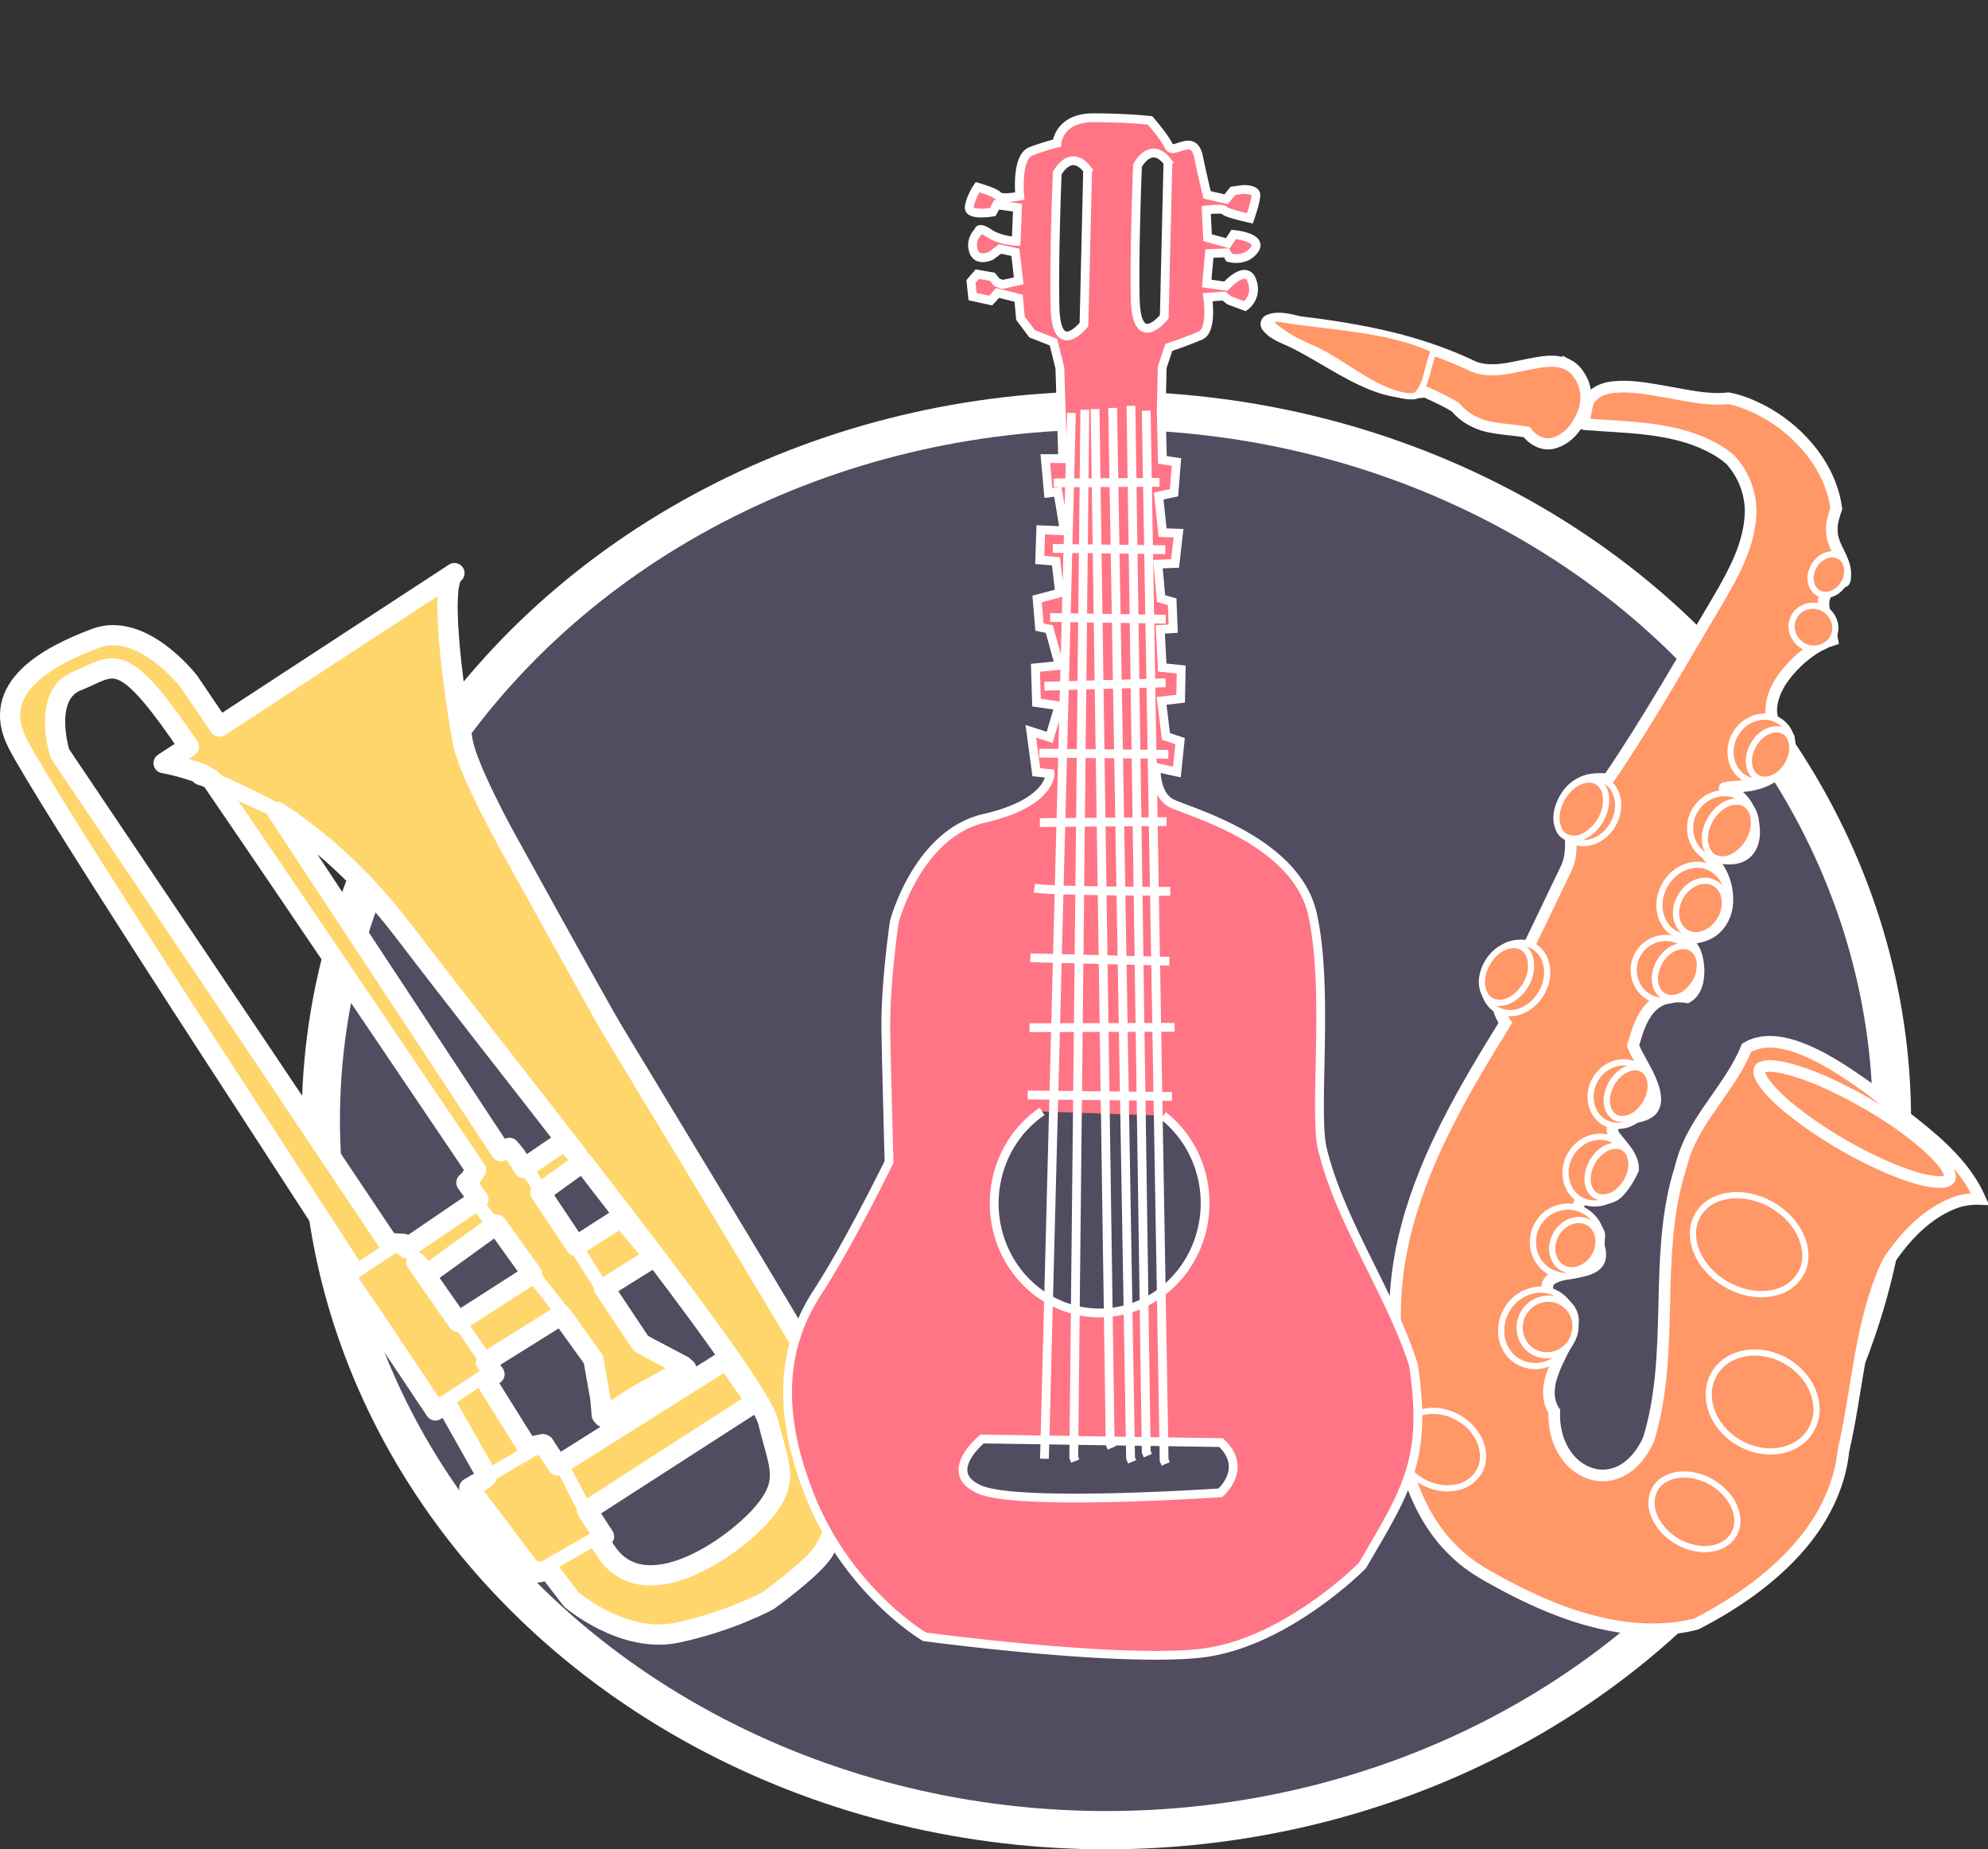 <?xml version="1.0" encoding="UTF-8" standalone="no"?>
<!-- Created with Inkscape (http://www.inkscape.org/) -->

<svg
   width="59.027mm"
   height="54.904mm"
   viewBox="0 0 188.885 175.692"
   version="1.1"
   id="svg4924"
   inkscape:version="1.1.1 (3bf5ae0d25, 2021-09-20)"
   sodipodi:docname="combined instruments with circle thicker outline.svg"
   inkscape:export-filename="C:\Users\April\hackreactor\combined instruments with circle.png"
   inkscape:export-xdpi="96"
   inkscape:export-ydpi="96"
   xmlns:inkscape="http://www.inkscape.org/namespaces/inkscape"
   xmlns:sodipodi="http://sodipodi.sourceforge.net/DTD/sodipodi-0.dtd"
   xmlns="http://www.w3.org/2000/svg"
   xmlns:svg="http://www.w3.org/2000/svg">
  <rect x="0" y="0" width="188.885" height="175.692" fill="#333333" stroke="none"/>
  <sodipodi:namedview
     id="namedview4926"
     pagecolor="#d9d9d9"
     bordercolor="#666666"
     borderopacity="1.0"
     inkscape:pageshadow="2"
     inkscape:pageopacity="0"
     inkscape:pagecheckerboard="0"
     inkscape:document-units="mm"
     showgrid="false"
     inkscape:snap-global="false"
     inkscape:zoom="2.1215981"
     inkscape:cx="79.892606"
     inkscape:cy="130.32629"
     inkscape:window-width="1920"
     inkscape:window-height="1027"
     inkscape:window-x="-8"
     inkscape:window-y="-8"
     inkscape:window-maximized="1"
     inkscape:current-layer="layer2"
     scale-x="3.2">
    <inkscape:grid
       type="xygrid"
       id="grid7049"
       originx="-16.925"
       originy="-2.131" />
  </sodipodi:namedview>
  <defs
     id="defs4921">
    <inkscape:path-effect
       effect="fill_between_many"
       method="originald"
       linkedpaths="#path3406,0,1|#path3404,0,1|#path3465,0,1|#path3402,0,1|#path3400,0,1|#path3398,0,1|#path3396,0,1|#path3394,0,1|#path3392,0,1|#path3390,0,1|#path3388,0,1|#path3386,0,1|#path3384,0,1|#path3382,0,1|#path3380,0,1|#path3378,0,1|#path3376,0,1|#path3374,0,1|#path3372,0,1|#path3370,0,1|#path3368,0,1|#path3366,0,1|#path3364,0,1|#path3362,0,1|#path3360,0,1|#path3358,0,1|#path3356,0,1|#path3354,0,1|#path3352,0,1|#path3350,0,1"
       id="path-effect2335"
       is_visible="true"
       lpeversion="0"
       join="true"
       close="true"
       autoreverse="true"
       applied="false" />
    <inkscape:path-effect
       effect="fill_between_many"
       method="originald"
       linkedpaths="#path3406,0,1|#path3404,0,1|#path3465,0,1|#path3402,0,1|#path3400,0,1|#path3398,0,1|#path3396,0,1|#path3394,0,1|#path3392,0,1|#path3390,0,1|#path3388,0,1|#path3386,0,1|#path3384,0,1|#path3382,0,1|#path3380,0,1|#path3378,0,1|#path3376,0,1|#path3374,0,1|#path3372,0,1|#path3370,0,1|#path3368,0,1|#path3366,0,1|#path3364,0,1|#path3362,0,1|#path3360,0,1|#path3358,0,1|#path3356,0,1|#path3354,0,1|#path3352,0,1|#path3350,0,1"
       id="path-effect6534"
       is_visible="true"
       lpeversion="0"
       join="true"
       close="true"
       autoreverse="true"
       applied="false" />
    <clipPath
       clipPathUnits="userSpaceOnUse"
       id="clipPath2352">
      <g
         inkscape:label="Clip"
         id="use2354">
        <path
           style="fill:#ff7585;fill-opacity:1;fill-rule:evenodd;stroke:#ffffff;stroke-width:0.428;stroke-linecap:butt;stroke-linejoin:miter;stroke-miterlimit:4;stroke-dasharray:none;stroke-opacity:1"
           d="m 116.107,116.286 a 10.601,11.028 0.443 0 0 -3.825,12.414 10.601,11.028 0.443 0 0 10.223,7.531 10.601,11.028 0.443 0 0 9.991,-7.872 10.601,11.028 0.443 0 0 -4.197,-12.279"
           id="path2436" />
      </g>
    </clipPath>
  </defs>
  <g
     inkscape:groupmode="layer"
     id="layer4"
     inkscape:label="Background"
     transform="translate(-16.925,-18.011)"
     sodipodi:insensitive="true">
    <ellipse
       style="fill:#514c5f;fill-rule:evenodd;stroke:#ffffff;stroke-width:3.635;paint-order:markers fill stroke"
       id="path7160"
       cx="122.045"
       cy="124.444"
       rx="74.638"
       ry="67.442" />
  </g>
  <g
     inkscape:groupmode="layer"
     id="layer3"
     inkscape:label="Sax"
     transform="translate(-16.925,-18.011)"
     sodipodi:insensitive="true">
    <g
       id="g2399"
       transform="matrix(0.14,0.081,-0.081,0.14,141.171,66.724)"
       style="fill:#ff9767">
      <path
         inkscape:original-d="M -86.770823,-297.89635"
         inkscape:path-effect="#path-effect2335"
         d="M -86.771,-297.896"
         id="path6536-5"
         style="fill:#ff9767;stroke-width:3.2" />
      <path
         style="fill:#ff9767;stroke:#ffffff;stroke-width:6.515;stroke-miterlimit:4;stroke-dasharray:none;paint-order:markers fill stroke"
         d="m 88.867,-151.859 v 1e-5 c 3.146,-0.155 6.259,0.744 9.017,2.216 6.428,3.107 10.91,9.358 12.402,16.274 1.982,8.771 0.782,19.18 -5.852,25.755 -4.422,4.398 -11.398,4.458 -16.873,2.186 -5.831,2.163 -11.396,4.97 -17.208,7.175 -8.281,3.418 -17.798,4.338 -26.285,1.081 -6.651,-0.113 -13.347,0.517 -19.981,1.175 -8.208,6.929 -18.953,10.541 -29.294,11.975 -17.666,2.494 -35.86,0.46 -53.718,1.83 -5.259,0.45 -10.822,1.679 -16.064,-0.291 -2.004,-0.501 -2.706,-2.899 -1.206,-4.357 3.894,-4.723 10.196,-6.085 15.748,-7.817 16.005,-6.855 32.472,-13.271 49.077,-18.295 17.305,-5.231 35.121,-8.844 53.156,-10.231 10.385,-1.798 18.138,-9.633 25.724,-16.316 6.189,-5.351 12.757,-11.743 21.357,-12.359 z"
         id="path3406-8" />
      <path
         id="path3404-8"
         style="fill:#ff9767;stroke:#ffffff;stroke-width:3.635;stroke-miterlimit:4;stroke-dasharray:none;paint-order:markers fill stroke"
         d="m 457.987,135.88 c -1.159,-7.7e-4 -2.317,0.003 -3.476,0.016 -1.159,0.01 -2.317,0.026 -3.474,0.046 -0.97,0.034 -1.944,0.07 -2.917,0.109 -0.973,0.039 -1.948,0.082 -2.924,0.129 -0.976,0.047 -1.951,0.098 -2.929,0.154 -0.977,0.056 -1.955,0.118 -2.934,0.184 -0.978,0.066 -1.957,0.136 -2.935,0.213 -0.979,0.077 -1.957,0.161 -2.935,0.251 -0.978,0.09 -1.956,0.187 -2.934,0.291 -0.977,0.104 -1.955,0.216 -2.93,0.336 -0.976,0.12 -1.95,0.249 -2.924,0.385 -0.973,0.137 -1.945,0.282 -2.915,0.437 -0.971,0.155 -1.938,0.32 -2.905,0.494 -0.967,0.174 -1.933,0.359 -2.896,0.554 -0.963,0.195 -1.923,0.401 -2.881,0.618 -0.479,0.109 -0.958,0.221 -1.435,0.336 -0.478,0.115 -0.954,0.232 -1.43,0.352 -0.476,0.121 -0.952,0.244 -1.427,0.37 -0.475,0.127 -0.949,0.257 -1.422,0.39 -0.473,0.133 -0.946,0.269 -1.417,0.408 -0.471,0.14 -0.941,0.282 -1.411,0.428 -0.977,0.377 -1.994,0.745 -3.008,1.141 -0.507,0.198 -1.013,0.403 -1.513,0.62 -0.25,0.109 -0.498,0.22 -0.744,0.336 -0.246,0.115 -0.49,0.234 -0.731,0.357 -0.241,0.123 -0.479,0.251 -0.713,0.384 -0.234,0.132 -0.463,0.269 -0.69,0.412 -0.226,0.143 -0.448,0.292 -0.665,0.447 -0.217,0.154 -0.429,0.314 -0.635,0.481 -0.206,0.167 -0.408,0.341 -0.602,0.523 -0.194,0.181 -0.382,0.371 -0.562,0.567 -0.181,0.196 -0.355,0.4 -0.521,0.614 -0.083,0.107 -0.164,0.217 -0.243,0.327 -0.079,0.111 -0.155,0.224 -0.23,0.339 -0.026,0.094 -0.048,0.188 -0.066,0.279 -0.019,0.092 -0.032,0.183 -0.041,0.273 -0.01,0.09 -0.016,0.178 -0.016,0.265 -0.002,0.087 -4.8e-4,0.173 0.006,0.258 0.006,0.085 0.013,0.167 0.026,0.25 0.013,0.082 0.029,0.164 0.048,0.245 0.019,0.08 0.041,0.158 0.066,0.236 0.026,0.078 0.055,0.156 0.086,0.232 0.063,0.152 0.137,0.298 0.221,0.442 0.085,0.143 0.178,0.283 0.281,0.418 0.103,0.135 0.215,0.267 0.334,0.395 0.119,0.128 0.245,0.253 0.377,0.374 0.132,0.121 0.269,0.238 0.412,0.352 0.142,0.114 0.289,0.226 0.438,0.334 0.149,0.108 0.302,0.213 0.456,0.316 0.154,0.102 0.309,0.202 0.465,0.299 0.311,0.194 0.622,0.379 0.923,0.554 0.3,0.175 0.588,0.341 0.855,0.501 0.328,0.154 0.657,0.304 0.987,0.451 0.33,0.147 0.661,0.292 0.994,0.433 0.332,0.141 0.666,0.277 1,0.412 0.334,0.135 0.671,0.267 1.007,0.395 0.337,0.129 0.674,0.254 1.012,0.377 0.338,0.123 0.678,0.243 1.019,0.36 0.681,0.234 1.365,0.458 2.052,0.671 0.687,0.213 1.379,0.415 2.072,0.609 0.694,0.194 1.39,0.379 2.089,0.554 0.699,0.175 1.4,0.342 2.103,0.501 0.704,0.159 1.409,0.309 2.117,0.453 0.707,0.144 1.416,0.281 2.127,0.412 0.711,0.131 1.423,0.256 2.137,0.375 0.713,0.119 1.427,0.233 2.141,0.342 0.715,0.109 1.431,0.214 2.146,0.314 0.716,0.1 1.432,0.197 2.148,0.291 0.716,0.094 1.432,0.183 2.148,0.271 1.431,0.177 2.861,0.346 4.286,0.511 1.203,0.116 2.407,0.224 3.612,0.324 1.205,0.1 2.409,0.192 3.615,0.276 1.206,0.084 2.413,0.16 3.62,0.228 1.206,0.068 2.413,0.13 3.62,0.182 1.207,0.052 2.415,0.095 3.623,0.131 1.208,0.036 2.415,0.063 3.623,0.083 1.208,0.019 2.416,0.029 3.625,0.033 1.208,0.003 2.416,-0.003 3.625,-0.016 1.208,-0.013 2.417,-0.037 3.625,-0.068 1.208,-0.032 2.417,-0.069 3.625,-0.117 1.208,-0.048 2.414,-0.105 3.622,-0.17 1.207,-0.065 2.415,-0.138 3.621,-0.22 1.207,-0.082 2.413,-0.173 3.618,-0.273 1.206,-0.1 2.41,-0.208 3.615,-0.326 1.205,-0.117 2.408,-0.244 3.612,-0.379 1.203,-0.135 2.406,-0.28 3.608,-0.433 1.205,-0.185 2.414,-0.368 3.626,-0.559 1.212,-0.191 2.427,-0.388 3.64,-0.597 0.606,-0.105 1.212,-0.212 1.817,-0.324 0.605,-0.112 1.21,-0.227 1.814,-0.347 0.604,-0.12 1.206,-0.245 1.807,-0.375 0.601,-0.13 1.201,-0.266 1.799,-0.408 0.598,-0.142 1.194,-0.289 1.788,-0.445 0.594,-0.156 1.186,-0.319 1.774,-0.489 0.589,-0.17 1.175,-0.347 1.758,-0.534 0.583,-0.187 1.163,-0.382 1.74,-0.587 0.577,-0.205 1.149,-0.42 1.718,-0.645 0.569,-0.225 1.135,-0.459 1.697,-0.704 0.281,-0.123 0.56,-0.249 0.838,-0.377 0.278,-0.128 0.556,-0.259 0.832,-0.394 0.276,-0.134 0.551,-0.271 0.825,-0.412 0.274,-0.14 0.546,-0.284 0.817,-0.43 0.128,-0.069 0.261,-0.145 0.397,-0.225 0.136,-0.08 0.276,-0.165 0.417,-0.255 0.141,-0.09 0.283,-0.184 0.425,-0.283 0.142,-0.099 0.284,-0.203 0.425,-0.311 0.141,-0.108 0.279,-0.219 0.415,-0.334 0.136,-0.116 0.269,-0.235 0.397,-0.357 0.128,-0.123 0.252,-0.25 0.369,-0.379 0.117,-0.129 0.228,-0.26 0.331,-0.395 0.103,-0.135 0.199,-0.273 0.284,-0.413 0.086,-0.14 0.163,-0.282 0.228,-0.427 0.033,-0.072 0.062,-0.147 0.089,-0.22 0.026,-0.073 0.052,-0.147 0.073,-0.222 0.022,-0.074 0.038,-0.148 0.053,-0.223 0.016,-0.075 0.026,-0.151 0.033,-0.227 0.006,-0.076 0.013,-0.152 0.013,-0.228 5.1e-4,-0.076 -0.003,-0.154 -0.01,-0.232 -0.006,-0.077 -0.019,-0.154 -0.033,-0.231 -0.016,-0.078 -0.034,-0.157 -0.058,-0.235 -0.022,-0.078 -0.052,-0.156 -0.085,-0.235 -0.032,-0.078 -0.069,-0.156 -0.111,-0.235 -0.042,-0.079 -0.088,-0.157 -0.139,-0.236 -0.051,-0.079 -0.108,-0.157 -0.169,-0.236 -0.125,-0.134 -0.251,-0.265 -0.38,-0.394 -0.129,-0.128 -0.261,-0.254 -0.394,-0.377 -0.133,-0.123 -0.267,-0.243 -0.403,-0.361 -0.136,-0.118 -0.275,-0.233 -0.415,-0.346 -0.28,-0.225 -0.566,-0.44 -0.858,-0.647 -0.292,-0.207 -0.591,-0.406 -0.895,-0.595 -0.304,-0.189 -0.614,-0.37 -0.928,-0.544 -0.314,-0.174 -0.631,-0.34 -0.954,-0.499 -0.323,-0.159 -0.65,-0.311 -0.981,-0.458 -0.33,-0.147 -0.664,-0.288 -1,-0.423 -0.336,-0.136 -0.676,-0.266 -1.017,-0.392 -0.341,-0.126 -0.685,-0.248 -1.03,-0.365 -0.345,-0.118 -0.691,-0.231 -1.038,-0.342 -0.347,-0.111 -0.695,-0.22 -1.043,-0.326 -0.697,-0.212 -1.394,-0.413 -2.087,-0.614 -0.693,-0.2 -1.383,-0.398 -2.062,-0.599 -0.561,-0.137 -1.121,-0.271 -1.683,-0.402 -0.562,-0.13 -1.126,-0.257 -1.69,-0.38 -0.564,-0.124 -1.128,-0.245 -1.693,-0.362 -0.565,-0.117 -1.13,-0.231 -1.697,-0.342 -0.566,-0.111 -1.132,-0.218 -1.7,-0.322 -0.567,-0.105 -1.136,-0.207 -1.705,-0.306 -0.569,-0.099 -1.137,-0.193 -1.707,-0.286 -0.57,-0.093 -1.141,-0.183 -1.712,-0.269 -1.141,-0.174 -2.285,-0.336 -3.43,-0.488 -1.145,-0.152 -2.291,-0.293 -3.44,-0.423 -1.148,-0.13 -2.3,-0.25 -3.451,-0.361 -1.151,-0.11 -2.304,-0.21 -3.458,-0.301 -1.154,-0.091 -2.309,-0.175 -3.464,-0.248 -1.156,-0.073 -2.312,-0.137 -3.469,-0.194 -1.157,-0.057 -2.316,-0.106 -3.474,-0.147 -1.159,-0.041 -2.317,-0.074 -3.476,-0.101 -1.159,-0.026 -2.318,-0.046 -3.478,-0.059 -1.159,-0.013 -2.32,-0.019 -3.479,-0.019 z" />
      <path
         id="path3465-7"
         style="fill:#ff9767;stroke:#ffffff;stroke-width:6.835;stroke-miterlimit:4;stroke-dasharray:none;paint-order:markers fill stroke"
         d="m 204.312,-185.68 c -1.197,0.002 -2.392,0.029 -3.588,0.078 h -0.002 c -6.732,0.373 -13.896,1.267 -20.423,3.587 -10.103,7.485 -22.429,10.898 -34.044,15.271 -9.518,3.515 -19.103,6.742 -27.498,12.728 -4.111,2.975 -7.72,6.936 -8.647,12.182 -0.844,3.92 1.587,7.494 2.428,11.222 0.893,1.239 0.516,5.415 2.59,3.927 20.666,-9.789 41.133,-21.956 64.254,-24.95 6.649,-0.781 13.509,-0.995 20.079,0.37 11.722,3.728 21.822,12.297 27.029,23.488 7.333,15.235 7.826,32.565 7.845,49.158 -0.502,41.916 0.032,83.896 -3.081,125.728 -5.504,2.666 -12.051,6.241 -13.778,12.748 -1.435,6.831 2.638,13.208 6.016,18.802 4.789,8.015 11.311,15.645 12.507,25.225 1.318,17.11 2.627,34.221 3.951,51.331 -5.683,2.28 -11.747,6.452 -12.401,13.072 -0.649,7.977 4.147,15.145 8.966,21.058 4.037,4.627 8.498,9.128 14.046,11.908 -1.308,44.295 -1.836,89.23 9.809,132.287 4.817,17.855 11.784,34.852 21.221,50.729 13.631,26.298 29.068,52.267 50.565,72.959 13.515,13 29.901,23.482 48.349,27.897 8.849,2.229 17.809,2.722 27.012,2.461 27.896,-0.428 56.37,-3.513 82.35,-14.426 12.693,-5.431 24.742,-12.78 34.589,-22.501 13.314,-20.681 24.275,-43.566 29.298,-67.566 4.432,-21.165 3.555,-43.915 -5.431,-63.819 -10.158,-33.14 -26.352,-64.542 -31.719,-99.05 -0.859,-5.173 -1.473,-10.415 -0.724,-15.643 1.562,-15.422 5.819,-31.197 15.61,-43.519 3.275,-4.133 7.812,-7.693 12.25,-9.988 -16.314,-11.942 -36.65,-16.091 -56.262,-18.939 -11.05,-1.545 -22.119,-2.993 -33.162,-4.658 -16.519,-1.428 -33.36,-2.851 -49.813,0.488 -9.318,1.949 -19.134,6.236 -23.963,14.916 3.393,24.075 -4.622,48.32 -0.288,72.157 0.836,4.441 2.19,8.676 3.192,13.333 6.348,24.973 19.072,47.944 31.423,70.513 12.568,22.956 25.226,46.384 31.069,72.111 1.023,10.19 -0.91,21.658 -8.839,28.825 -7.605,7.046 -19.445,7.607 -28.519,3.225 -8.252,-3.761 -14.717,-10.748 -18.881,-18.706 -7.496,-3.681 -11.06,-12.03 -12.179,-19.888 -1.814,-9.862 -0.678,-20.236 -4.078,-29.789 -1.564,-4.693 -6.215,-7.798 -11.104,-7.84 -2.844,-0.206 -5.686,0.188 -8.482,0.68 -3.201,-1.812 -6.237,-5.595 -4.531,-9.419 2.789,-5.747 8.78,-8.842 13.158,-13.219 3.282,-3.012 7.161,-7.441 5.254,-12.217 -1.17,-3.002 -3.626,-5.239 -6.044,-7.258 0.592,-2.957 -1.627,-5.405 -4.318,-6.231 -4.729,-2.046 -10.372,-1.809 -14.646,-4.867 -2.89,-2.319 -1.024,-6.356 1.164,-8.444 1.063,-1.38 2.329,-2.492 4.139,-2.57 5.111,-1.046 9.196,-5.286 10.067,-10.426 0.955,-4.811 0.98,-9.872 0.537,-14.691 -3.782,-6.844 -11.974,-8.497 -18.618,-11.296 -2.753,-0.983 -5.295,-3.906 -3.894,-6.925 3.045,-6.934 11.694,-9.399 14.256,-16.624 1.652,-5.418 -2.687,-10.257 -6.504,-13.524 -6.592,-5.797 -14.796,-9.289 -21.734,-14.583 -2.124,-8.994 -4.753,-18.823 -1.167,-27.799 2.542,-6.207 8.363,-10.332 14.431,-12.695 3.36,-5.653 0.723,-12.595 -2.461,-17.715 -2.748,-4.089 -6.172,-8.387 -11.084,-9.821 -2.178,0.056 -4.38,0.452 -6.582,0.562 3.447,-3.86 8.375,-6.092 11.382,-10.393 5.286,-6.674 5,-16.328 0.863,-23.493 -4.355,-8.165 -12.205,-14.309 -21.178,-16.586 -3.312,-0.629 -1.998,-1.221 0.536,-1.802 6.368,-1.823 13.77,-4.647 16.188,-11.433 2.213,-7.099 -2.099,-14.339 -6.982,-19.225 -4.921,-4.857 -11.81,-8.85 -18.947,-7.522 -1.05,-0.23 -5.968,1.002 -3.483,-0.566 4.629,-3.869 10.211,-6.521 14.324,-11.036 5.925,-5.769 10.046,-14.38 7.774,-22.723 -0.836,-3.469 -2.52,-6.689 -4.6,-9.57 -7.288,0.038 -14.744,-3.724 -17.975,-10.456 -4.62,-9.505 -3.325,-20.666 -0.614,-30.531 2.378,-8.008 5.89,-15.92 11.607,-22.119 -4.819,-5.807 -11.935,-9.647 -15.531,-16.442 -2.839,-5.439 0.016,-11.704 3.653,-15.986 1.687,-1.152 -0.087,-2.912 -0.59,-4.29 -4.427,-8.436 -15.209,-10.481 -19.948,-18.675 -2.509,-3.731 -3.325,-8.301 -4.218,-12.553 -12.484,-16.192 -32.514,-25.076 -52.475,-27.401 -3.567,-0.414 -7.159,-0.618 -10.75,-0.612 z m 253.674,321.56 c 1.159,7.7e-4 2.32,0.006 3.479,0.019 1.159,0.013 2.318,0.033 3.478,0.059 1.159,0.026 2.317,0.06 3.476,0.101 1.159,0.041 2.317,0.091 3.474,0.147 1.157,0.057 2.314,0.12 3.469,0.194 1.156,0.073 2.311,0.157 3.464,0.248 1.154,0.091 2.306,0.191 3.458,0.301 1.151,0.11 2.303,0.23 3.451,0.361 1.148,0.13 2.294,0.272 3.44,0.423 1.145,0.152 2.288,0.314 3.43,0.488 0.571,0.087 1.142,0.177 1.712,0.269 0.57,0.093 1.138,0.188 1.707,0.286 0.569,0.099 1.137,0.201 1.705,0.306 0.567,0.105 1.134,0.212 1.7,0.322 0.566,0.111 1.132,0.225 1.697,0.342 0.565,0.117 1.13,0.238 1.693,0.362 0.564,0.124 1.128,0.25 1.69,0.38 0.562,0.13 1.122,0.265 1.683,0.402 0.679,0.201 1.369,0.398 2.062,0.599 0.693,0.2 1.39,0.402 2.087,0.614 0.348,0.106 0.696,0.215 1.043,0.326 0.347,0.111 0.694,0.225 1.038,0.342 0.345,0.118 0.689,0.24 1.03,0.365 0.341,0.126 0.681,0.256 1.017,0.392 0.336,0.136 0.67,0.276 1,0.423 0.33,0.147 0.658,0.299 0.981,0.458 0.323,0.159 0.64,0.326 0.954,0.499 0.314,0.174 0.624,0.355 0.928,0.544 0.304,0.189 0.602,0.389 0.895,0.595 0.292,0.207 0.579,0.421 0.858,0.647 0.14,0.113 0.279,0.228 0.415,0.346 0.136,0.118 0.271,0.238 0.403,0.36 0.133,0.123 0.264,0.249 0.394,0.377 0.129,0.128 0.255,0.26 0.38,0.394 0.061,0.079 0.117,0.158 0.169,0.236 0.051,0.079 0.097,0.158 0.139,0.236 0.042,0.079 0.078,0.156 0.111,0.235 0.032,0.078 0.061,0.157 0.085,0.235 0.022,0.078 0.043,0.157 0.058,0.235 0.016,0.078 0.026,0.154 0.033,0.232 0.006,0.077 0.01,0.155 0.01,0.231 -4.8e-4,0.076 -0.006,0.152 -0.013,0.228 -0.006,0.076 -0.019,0.151 -0.033,0.227 -0.016,0.075 -0.032,0.149 -0.053,0.223 -0.022,0.074 -0.046,0.148 -0.073,0.221 -0.026,0.073 -0.057,0.148 -0.089,0.22 -0.066,0.145 -0.142,0.286 -0.228,0.427 -0.086,0.14 -0.181,0.278 -0.284,0.413 -0.103,0.135 -0.214,0.266 -0.331,0.395 -0.117,0.129 -0.241,0.256 -0.369,0.379 -0.128,0.123 -0.261,0.242 -0.397,0.357 -0.136,0.116 -0.275,0.227 -0.415,0.334 -0.14,0.108 -0.283,0.212 -0.425,0.311 -0.142,0.099 -0.284,0.193 -0.425,0.283 -0.141,0.09 -0.281,0.175 -0.417,0.255 -0.136,0.08 -0.269,0.156 -0.397,0.225 -0.271,0.147 -0.543,0.29 -0.817,0.43 -0.274,0.14 -0.549,0.277 -0.825,0.412 -0.276,0.134 -0.553,0.265 -0.832,0.394 -0.278,0.129 -0.558,0.254 -0.838,0.377 -0.561,0.246 -1.127,0.48 -1.697,0.704 -0.569,0.225 -1.142,0.44 -1.718,0.645 -0.577,0.205 -1.157,0.4 -1.74,0.587 -0.583,0.187 -1.169,0.364 -1.758,0.534 -0.589,0.17 -1.181,0.334 -1.774,0.49 -0.594,0.156 -1.19,0.303 -1.788,0.445 -0.598,0.142 -1.198,0.278 -1.799,0.408 -0.601,0.13 -1.204,0.255 -1.807,0.375 -0.604,0.12 -1.209,0.236 -1.814,0.347 -0.605,0.112 -1.211,0.22 -1.817,0.324 -1.213,0.209 -2.428,0.406 -3.64,0.597 -1.212,0.191 -2.422,0.374 -3.626,0.559 -1.202,0.153 -2.405,0.298 -3.608,0.433 -1.203,0.135 -2.407,0.261 -3.612,0.379 -1.205,0.117 -2.409,0.226 -3.615,0.326 -1.206,0.1 -2.412,0.19 -3.618,0.273 -1.207,0.082 -2.414,0.155 -3.621,0.22 -1.207,0.065 -2.414,0.123 -3.621,0.17 -1.208,0.048 -2.417,0.086 -3.625,0.117 -1.208,0.032 -2.416,0.054 -3.625,0.068 -1.208,0.013 -2.416,0.019 -3.625,0.016 -1.208,-0.003 -2.417,-0.013 -3.625,-0.033 -1.208,-0.019 -2.415,-0.047 -3.623,-0.083 -1.208,-0.036 -2.416,-0.079 -3.623,-0.131 -1.207,-0.052 -2.413,-0.114 -3.62,-0.182 -1.207,-0.068 -2.414,-0.144 -3.62,-0.228 -1.206,-0.084 -2.41,-0.176 -3.615,-0.276 -1.205,-0.1 -2.408,-0.208 -3.612,-0.324 -1.425,-0.165 -2.855,-0.334 -4.286,-0.511 -0.716,-0.088 -1.432,-0.178 -2.148,-0.271 -0.716,-0.094 -1.432,-0.19 -2.148,-0.291 -0.716,-0.1 -1.432,-0.205 -2.146,-0.314 -0.715,-0.109 -1.428,-0.223 -2.142,-0.342 -0.713,-0.119 -1.426,-0.244 -2.137,-0.375 -0.711,-0.131 -1.419,-0.268 -2.127,-0.412 -0.707,-0.144 -1.413,-0.294 -2.117,-0.453 -0.704,-0.159 -1.405,-0.326 -2.103,-0.501 -0.699,-0.175 -1.395,-0.36 -2.089,-0.554 -0.694,-0.194 -1.385,-0.395 -2.072,-0.609 -0.687,-0.213 -1.372,-0.437 -2.052,-0.671 -0.34,-0.117 -0.68,-0.238 -1.019,-0.36 -0.338,-0.123 -0.676,-0.248 -1.012,-0.377 -0.337,-0.129 -0.673,-0.26 -1.007,-0.395 -0.334,-0.135 -0.668,-0.271 -1,-0.412 -0.332,-0.141 -0.664,-0.286 -0.994,-0.433 -0.33,-0.147 -0.659,-0.298 -0.987,-0.451 -0.267,-0.16 -0.555,-0.326 -0.855,-0.501 -0.3,-0.175 -0.612,-0.36 -0.923,-0.554 -0.156,-0.097 -0.311,-0.197 -0.465,-0.299 -0.154,-0.102 -0.307,-0.208 -0.456,-0.316 -0.149,-0.108 -0.296,-0.22 -0.438,-0.334 -0.142,-0.115 -0.28,-0.231 -0.412,-0.352 -0.132,-0.121 -0.258,-0.246 -0.377,-0.374 -0.119,-0.128 -0.231,-0.26 -0.334,-0.395 -0.103,-0.135 -0.197,-0.275 -0.281,-0.418 -0.085,-0.143 -0.159,-0.29 -0.221,-0.442 -0.032,-0.076 -0.061,-0.154 -0.086,-0.231 -0.026,-0.078 -0.047,-0.156 -0.066,-0.236 -0.019,-0.08 -0.035,-0.162 -0.048,-0.245 -0.013,-0.082 -0.022,-0.165 -0.026,-0.25 -0.006,-0.085 -0.006,-0.171 -0.006,-0.258 0.002,-0.087 0.006,-0.175 0.016,-0.265 0.01,-0.09 0.022,-0.181 0.041,-0.273 0.019,-0.092 0.04,-0.185 0.066,-0.279 0.075,-0.116 0.151,-0.228 0.23,-0.339 0.079,-0.111 0.16,-0.221 0.243,-0.327 0.166,-0.213 0.34,-0.417 0.521,-0.614 0.181,-0.197 0.368,-0.386 0.562,-0.567 0.194,-0.181 0.396,-0.355 0.602,-0.523 0.206,-0.167 0.418,-0.327 0.635,-0.481 0.217,-0.155 0.439,-0.304 0.665,-0.446 0.226,-0.143 0.455,-0.279 0.69,-0.412 0.234,-0.132 0.472,-0.26 0.713,-0.384 0.241,-0.123 0.485,-0.242 0.731,-0.357 0.246,-0.115 0.494,-0.227 0.744,-0.336 0.5,-0.217 1.006,-0.422 1.513,-0.62 1.014,-0.396 2.031,-0.764 3.008,-1.141 0.47,-0.146 0.939,-0.289 1.411,-0.428 0.471,-0.14 0.944,-0.276 1.417,-0.408 0.473,-0.133 0.947,-0.264 1.422,-0.39 0.475,-0.127 0.951,-0.25 1.427,-0.37 0.476,-0.121 0.953,-0.238 1.43,-0.352 0.478,-0.115 0.956,-0.227 1.435,-0.336 0.958,-0.218 1.918,-0.423 2.881,-0.618 0.963,-0.195 1.929,-0.38 2.896,-0.554 0.967,-0.174 1.935,-0.34 2.905,-0.494 0.971,-0.155 1.942,-0.3 2.915,-0.437 0.973,-0.137 1.948,-0.266 2.924,-0.385 0.976,-0.12 1.953,-0.231 2.93,-0.336 0.977,-0.104 1.955,-0.201 2.934,-0.291 0.978,-0.09 1.957,-0.174 2.935,-0.252 0.979,-0.077 1.957,-0.148 2.935,-0.213 0.978,-0.066 1.956,-0.128 2.934,-0.184 0.977,-0.056 1.953,-0.107 2.929,-0.154 0.976,-0.047 1.95,-0.09 2.924,-0.129 0.973,-0.04 1.947,-0.076 2.917,-0.109 1.158,-0.019 2.316,-0.036 3.474,-0.046 1.159,-0.01 2.317,-0.016 3.476,-0.016 z" />
      <path
         style="fill:#ff9767;stroke:#ffffff;stroke-width:3.635;stroke-miterlimit:4;stroke-dasharray:none;paint-order:markers fill stroke"
         d="m 297.248,-32.609 c 4.22,-0.762 8.637,0.082 12.187,2.514 8.669,5.685 10.989,18.263 5.969,27.09 -3.431,6.473 -11.062,10.604 -18.354,9.042 -9.042,-1.857 -15.007,-11.241 -14.426,-20.181 0.152,-8.454 6.136,-16.767 14.624,-18.465 z"
         id="path3402-0" />
      <path
         style="fill:#ff9767;stroke:#ffffff;stroke-width:3.635;stroke-miterlimit:4;stroke-dasharray:none;paint-order:markers fill stroke"
         d="m 287.929,-102.784 c 6.81,-1.584 14.284,2.774 15.632,9.76 1.462,6.664 -3.562,13.598 -10.206,14.709 -6.899,1.507 -14.613,-3.506 -15.355,-10.661 -1.053,-6.332 3.797,-12.495 9.929,-13.808 z"
         id="path3400-6" />
      <path
         style="fill:#ff9767;stroke:#ffffff;stroke-width:3.635;stroke-miterlimit:4;stroke-dasharray:none;paint-order:markers fill stroke"
         d="m 281.048,-134.096 c 4.591,-1.298 9.052,1.755 10.917,5.845 3.058,6.249 1.08,15.402 -5.682,18.24 -5.159,2.261 -10.82,-1.872 -12.317,-6.846 -2.372,-6.348 0.181,-15.053 7.082,-17.239 z"
         id="path3398-1" />
      <path
         style="fill:#ff9767;stroke:#ffffff;stroke-width:3.635;stroke-miterlimit:4;stroke-dasharray:none;paint-order:markers fill stroke"
         d="m 304.298,-28.809 h 1.6e-4 c 5.644,-1.533 10.544,3.118 12.363,8.062 1.749,4.336 1.794,9.459 0.291,14.098 -1.581,5.045 -6.289,10.131 -12.019,9.028 -6.38,-1.343 -9.681,-8.339 -9.957,-14.356 -0.482,-6.653 2.473,-14.638 9.323,-16.833 z"
         id="path3396-3" />
      <path
         style="fill:#ff9767;stroke:#ffffff;stroke-width:3.635;stroke-miterlimit:4;stroke-dasharray:none;paint-order:markers fill stroke"
         d="m 300.298,17.685 c 4.168,-0.709 8.488,-0.113 12.188,1.975 8.968,4.735 12.755,16.697 8.643,25.86 -3.165,8.262 -12.544,13.634 -21.257,11.664 -9.339,-1.845 -16.007,-11.303 -15.342,-20.667 0.208,-8.894 6.939,-17.213 15.768,-18.832 z"
         id="path3394-5" />
      <path
         style="fill:#ff9767;stroke:#ffffff;stroke-width:3.635;stroke-miterlimit:4;stroke-dasharray:none;paint-order:markers fill stroke"
         d="m 306.954,62.297 c 5,-0.986 10.279,0.349 14.212,3.583 9.891,7.836 10.911,23.889 2.831,33.337 -4.747,6.063 -13.634,8.555 -20.685,5.228 -9.216,-4.177 -13.637,-15.309 -11.784,-24.94 1.349,-8.017 7.255,-15.489 15.426,-17.207 z"
         id="path3392-8" />
      <path
         style="fill:#ff9767;stroke:#ffffff;stroke-width:3.635;stroke-miterlimit:4;stroke-dasharray:none;paint-order:markers fill stroke"
         d="m 313.392,68.91 v -9.6e-5 c 1.995,-0.32 4.025,-0.476 5.963,0.231 7.984,2.808 11.37,12.529 9.63,20.303 -1.112,6.442 -6.388,12.89 -13.368,12.707 -7.392,-0.32 -12.421,-7.642 -12.963,-14.521 -0.979,-7.598 2.902,-16.543 10.739,-18.72 z"
         id="path3390-1" />
      <path
         style="fill:#ff9767;stroke:#ffffff;stroke-width:3.635;stroke-miterlimit:4;stroke-dasharray:none;paint-order:markers fill stroke"
         d="m 312.785,108.728 c 3.961,-0.661 8.069,-0.106 11.604,1.84 8.278,4.243 12.032,15.093 8.39,23.597 -2.942,7.979 -11.929,13.068 -20.278,11.306 -8.729,-1.621 -15.235,-10.247 -14.71,-19.048 0.143,-8.442 6.652,-16.219 14.995,-17.694 z"
         id="path3388-7" />
      <path
         style="fill:#ff9767;stroke:#ffffff;stroke-width:3.635;stroke-miterlimit:4;stroke-dasharray:none;paint-order:markers fill stroke"
         d="m 320.817,108.735 c 4.136,-1.107 8.294,1.074 10.693,4.408 3.902,5.386 4.479,12.224 2.452,18.477 -1.645,5.231 -6.622,10.402 -12.523,9.248 -6.479,-1.366 -9.963,-8.365 -10.315,-14.506 -0.617,-6.977 2.518,-15.334 9.693,-17.627 z"
         id="path3386-3" />
      <path
         style="fill:#ff9767;stroke:#ffffff;stroke-width:3.635;stroke-miterlimit:4;stroke-dasharray:none;paint-order:markers fill stroke"
         d="m 305.435,19.61 c 3.756,-1.03 7.635,0.489 10.206,3.281 6.355,7.029 6.815,18.318 2.097,26.319 -2.535,4.863 -8.823,8.214 -14.03,5.457 -6.389,-3.316 -8.977,-11.119 -8.772,-17.947 0.176,-6.917 3.468,-14.781 10.499,-17.11 z"
         id="path3384-2" />
      <path
         style="fill:#ff9767;stroke:#ffffff;stroke-width:3.635;stroke-miterlimit:4;stroke-dasharray:none;paint-order:markers fill stroke"
         d="m 327.198,184.622 c 4.108,-0.763 8.406,0.069 11.863,2.438 8.429,5.537 10.697,17.761 5.858,26.379 -3.363,6.398 -10.949,10.526 -18.132,8.812 -8.584,-1.866 -14.183,-10.744 -13.838,-19.246 0.048,-8.349 5.827,-16.716 14.249,-18.384 z"
         id="path3382-2" />
      <path
         style="fill:#ff9767;stroke:#ffffff;stroke-width:3.635;stroke-miterlimit:4;stroke-dasharray:none;paint-order:markers fill stroke"
         d="m 331.81,184.629 c 2.408,-0.595 4.915,-0.218 6.974,1.191 6.759,4.806 8.115,14.567 5.533,21.999 -1.579,5.086 -6.422,10.187 -12.177,8.901 -6.543,-1.808 -9.551,-9.161 -9.707,-15.428 -0.205,-6.58 2.63,-14.4 9.377,-16.663 z"
         id="path3380-7" />
      <path
         style="fill:#ff9767;stroke:#ffffff;stroke-width:3.635;stroke-miterlimit:4;stroke-dasharray:none;paint-order:markers fill stroke"
         d="m 337.467,229.216 c 3.622,-0.625 7.333,-0.213 10.625,1.462 9.597,4.71 13.298,17.51 8.902,26.991 -3.034,7.754 -11.844,13.08 -20.108,11.004 -9.099,-2.04 -15.022,-11.581 -14.417,-20.617 0.181,-8.643 6.322,-17.115 14.997,-18.839 z"
         id="path3378-7" />
      <path
         style="fill:#ff9767;stroke:#ffffff;stroke-width:3.635;stroke-miterlimit:4;stroke-dasharray:none;paint-order:markers fill stroke"
         d="m 345.123,230.154 c 2.499,-0.632 5.132,-0.132 7.219,1.381 6.514,4.923 7.803,14.469 5.257,21.815 -1.583,5.073 -6.411,10.185 -12.158,8.909 -6.559,-1.796 -9.569,-9.163 -9.726,-15.436 -0.206,-6.59 2.636,-14.426 9.409,-16.67 z"
         id="path3376-5" />
      <path
         style="fill:#ff9767;stroke:#ffffff;stroke-width:3.635;stroke-miterlimit:4;stroke-dasharray:none;paint-order:markers fill stroke"
         d="m 342.804,273.81 c 6.283,-1.133 12.953,0.915 17.457,5.447 6.913,6.579 8.104,18.017 2.901,25.959 -4.844,8.154 -15.951,11.774 -24.603,7.802 -8.855,-3.581 -13.97,-13.947 -11.89,-23.186 1.525,-7.968 8.157,-14.55 16.135,-16.022 z"
         id="path3374-7" />
      <path
         style="fill:#ff9767;stroke:#ffffff;stroke-width:3.635;stroke-miterlimit:4;stroke-dasharray:none;paint-order:markers fill stroke"
         d="m 349.029,278.529 c 7.78,-1.85 14.389,5.082 15.283,12.343 1.23,7.371 -2.836,16.154 -10.564,17.86 -6.777,1.458 -13.165,-4.12 -14.566,-10.523 -2.292,-7.709 1.624,-17.567 9.846,-19.68 z"
         id="path3372-3" />
      <path
         style="fill:#ff9767;stroke:#ffffff;stroke-width:3.635;stroke-miterlimit:4;stroke-dasharray:none;paint-order:markers fill stroke"
         d="m 353.092,324.122 c 6.653,-1.289 13.645,1.123 18.243,6.056 8.367,8.553 8.561,23.432 0.636,32.306 -5.553,6.791 -15.846,9.243 -23.709,5.182 -9.402,-4.383 -14.162,-15.781 -12.077,-25.719 1.543,-8.556 8.256,-16.113 16.907,-17.825 z"
         id="path3370-4" />
      <path
         style="fill:#ff9767;stroke:#ffffff;stroke-width:3.635;stroke-miterlimit:4;stroke-dasharray:none;paint-order:markers fill stroke"
         d="m 358.31,326.941 c 4.016,-0.735 8.247,-0.107 11.691,2.151 7.071,4.257 9.779,14.004 6.235,21.387 -2.928,6.888 -10.936,11.041 -18.239,9.313 -7.685,-1.644 -13.272,-9.342 -12.764,-17.123 0.164,-7.42 5.789,-14.238 13.078,-15.729 z"
         id="path3368-5" />
      <path
         style="fill:#ff9767;stroke:#ffffff;stroke-width:3.635;stroke-miterlimit:4;stroke-dasharray:none;paint-order:markers fill stroke"
         d="m 434.698,215.61 c 6.507,-0.648 13.139,-0.104 19.327,2.087 7.568,2.604 14.813,7.756 18.429,15.26 3.979,7.782 2.092,17.595 -3.575,24.03 -8.456,9.695 -22.172,13.334 -34.647,11.849 -10.563,-1.346 -21.337,-6.636 -26.62,-16.238 -3.764,-6.623 -3.463,-15.112 0.48,-21.584 5.647,-9.169 16.186,-14.141 26.605,-15.404 z"
         id="path3366-1" />
      <path
         style="fill:#ff9767;stroke:#ffffff;stroke-width:3.635;stroke-miterlimit:4;stroke-dasharray:none;paint-order:markers fill stroke"
         d="m 488.142,290.854 c 12.159,-1.499 25.52,2.913 32.872,13.061 5.395,7.138 6.278,17.268 2.104,25.19 -5.356,10.478 -17.173,16.424 -28.66,16.789 -11.578,0.552 -23.922,-4.391 -30.381,-14.317 -5.036,-7.263 -5.395,-17.29 -1.051,-24.963 5.083,-9.057 15.015,-14.47 25.117,-15.76 z"
         id="path3364-7" />
      <path
         style="fill:#ff9767;stroke:#ffffff;stroke-width:3.635;stroke-miterlimit:4;stroke-dasharray:none;paint-order:markers fill stroke"
         d="m 486.248,374.297 c 5.6,-0.618 11.344,-0.057 16.601,2.03 7.484,2.798 14.559,9.553 14.371,18.042 -0.166,8.103 -6.691,14.518 -13.842,17.381 -10.708,4.348 -24.036,3.142 -33.009,-4.435 -5.508,-4.379 -8.28,-12.286 -5.459,-18.944 3.561,-8.425 12.655,-12.949 21.339,-14.074 z"
         id="path3362-6" />
      <path
         style="fill:#ff9767;stroke:#ffffff;stroke-width:3.635;stroke-miterlimit:4;stroke-dasharray:none;paint-order:markers fill stroke"
         d="m 338.86,416.054 0.293,-0.019 0.319,-0.022 c 10.649,-1.316 22.722,3.223 27.81,13.113 4.046,7.507 1.489,17.289 -4.903,22.653 -10.536,9.38 -28.093,9.404 -38.686,0.101 -5.888,-4.948 -8.654,-13.51 -5.829,-20.812 3.284,-8.612 12.15,-13.844 20.995,-15.014 z"
         id="path3360-0" />
      <path
         style="fill:#ff9767;stroke:#ffffff;stroke-width:3.635;stroke-miterlimit:4;stroke-dasharray:none;paint-order:markers fill stroke"
         d="m 239.417,154.291 c 4.199,-0.842 8.604,0.132 12.044,2.681 10.048,7.419 11.363,23.161 4.117,32.935 -4.006,5.724 -11.844,8.852 -18.495,6.085 -8.556,-3.393 -12.957,-13.227 -12.285,-22.042 0.331,-8.628 5.822,-17.635 14.619,-19.659 z"
         id="path3358-6" />
      <path
         style="fill:#ff9767;stroke:#ffffff;stroke-width:3.635;stroke-miterlimit:4;stroke-dasharray:none;paint-order:markers fill stroke"
         d="m 234.335,158.097 c 3.746,-1.023 7.595,0.517 10.162,3.287 6.355,7.029 6.815,18.318 2.097,26.319 -2.545,4.851 -8.822,8.216 -14.03,5.457 -6.477,-3.375 -9.072,-11.341 -8.748,-18.266 0.236,-6.82 3.567,-14.557 10.519,-16.797 z"
         id="path3356-7" />
      <path
         style="fill:#ff9767;stroke:#ffffff;stroke-width:3.635;stroke-miterlimit:4;stroke-dasharray:none;paint-order:markers fill stroke"
         d="m 227.217,48.985 c 3.645,-0.716 7.459,-0.061 10.6,1.938 9.287,5.911 11.481,19.36 6.385,28.703 -3.132,6.317 -10.576,10.773 -17.631,8.78 -8.685,-2.289 -13.569,-11.743 -13.223,-20.273 0.11,-8.357 5.325,-17.216 13.869,-19.147 z"
         id="path3354-4" />
      <path
         style="fill:#ff9767;stroke:#ffffff;stroke-width:3.635;stroke-miterlimit:4;stroke-dasharray:none;paint-order:markers fill stroke"
         d="m 224.154,51.791 c 3.903,-0.973 7.763,0.882 10.262,3.838 6.236,7.63 6.431,19.392 1.165,27.56 -2.66,4.493 -8.632,7.274 -13.528,4.677 -6.645,-3.778 -9.145,-12.115 -8.646,-19.36 0.383,-6.797 3.724,-14.602 10.746,-16.715 z"
         id="path3352-7" />
      <path
         style="fill:#ff9767;stroke:#ffffff;stroke-width:3.635;stroke-miterlimit:4;stroke-dasharray:none;paint-order:markers fill stroke"
         d="m 15.585,-119.953 v 0 c 0.306,-0.027 0.613,-0.054 0.919,-0.081 0.27,2.898 0.922,5.75 1.71,8.548 1.578,6.618 4.733,13.759 2.146,20.521 -3.348,2.607 -7.801,3.829 -11.949,4.809 -17.039,3.344 -34.419,-0.198 -51.6,0.923 -7.055,0.699 -14.13,1.656 -21.241,1.093 -4.018,-0.452 -8.561,-0.307 -11.991,-2.694 1.461,-1.934 3.886,-2.799 5.998,-3.838 9.221,-3.44 18.249,-7.359 27.285,-11.263 18.818,-8.036 38.227,-15.96 58.723,-18.017 z"
         id="path3350-5" />
    </g>
  </g>
  <g
     inkscape:label="Trombone"
     inkscape:groupmode="layer"
     id="layer1"
     transform="translate(-16.925,-18.011)"
     sodipodi:insensitive="true">
    <path
       id="path10524"
       style="fill:#ffd66c;fill-opacity:1;stroke:#ffffff;stroke-width:1.92;stroke-linecap:round;stroke-linejoin:round;stroke-miterlimit:4;stroke-dasharray:none;stroke-opacity:1;paint-order:stroke markers fill"
       d="m 60.103,72.46 c -1.641,1.024 0.258,13.299 0.798,16.063 0.54,2.764 4.139,9.245 4.139,9.245 0,0 8.669,15.728 10.061,18.06 1.392,2.332 18.849,31.042 21.536,35.931 2.687,4.889 -0.413,12.077 -1.526,13.729 -1.112,1.652 -5.166,4.566 -5.166,4.566 0,0 -3.506,1.951 -8.648,3.064 -5.142,1.112 -10.096,-3.155 -10.096,-3.155 l -2.13,-2.783 -1.028,0.222 -0.074,-0.108 -0.36,0.188 -6.101,-8.093 1.234,-0.717 0.455,-0.42 -3.775,-6.69 -0.515,0.079 -0.61,0.368 -5.827,-8.724 -2.785,-4.049 0.788,-0.592 -10.323,-15.909 c 0,0 -18.774,-28.745 -21.54,-34.068 -2.766,-5.323 2.926,-8.329 7.379,-10.005 4.453,-1.676 8.888,4.1 8.888,4.1 l 2.902,4.281 z m -31.626,9.234 c -1.41,-0.556 -2.437,0.298 -4.231,1.011 -3.376,1.341 -1.638,6.887 -1.638,6.887 l 19.32,28.714 11.908,17.791 1.429,0.084 0.29,0.415 6.822,-4.646 -1.14,-1.586 0.262,-0.215 1.12e-4,-2.6e-4 0.657,-0.987 c 0,0 -16.973,-25.176 -25.165,-37.133 -0.479,-0.219 -0.732,-0.318 -0.864,-0.362 l 0.166,-0.066 c -2.363,-0.878 -3.825,-1.086 -3.825,-1.086 l 2.402,-1.569 c -0.013,-0.019 -0.023,-0.033 -0.035,-0.051 -0.34,-0.492 -0.679,-0.982 -0.946,-1.364 -2.626,-3.755 -4.167,-5.345 -5.411,-5.836 z m 7.65,9.972 -0.032,0.013 -0.112,-0.048 c 0,0 0.019,-0.006 0.144,0.036 z m 7.145,3.48 0.08,0.118 0.521,0.279 c -0.202,-0.135 -0.402,-0.268 -0.601,-0.396 z m 0.082,0.121 0.073,0.107 21.095,32.011 0.643,-0.256 2.6e-4,1.1e-4 0.161,-0.064 0.529,0.628 0.867,1.3 3.826,-2.606 1.25,1.367 C 65.825,120.054 59.619,112.169 55.286,106.483 51.42,101.411 47.424,97.929 43.876,95.545 43.699,95.451 43.523,95.356 43.354,95.267 Z m 28.948,33.139 -4.031,2.911 3.384,5.074 4.287,-2.749 3.171,3.766 -4.789,2.987 3.501,5.25 0.715,0.397 3.295,1.732 -0.081,0.052 0.37,0.205 -4.647,2.547 -3.202,2.061 -0.049,-0.279 -0.127,0.07 -0.14,-1.583 -0.651,-3.687 -3.043,-4.234 -7.172,4.473 0.816,1.169 -0.259,0.103 0.05,0.073 -0.642,0.388 3.984,6.381 1.462,-0.302 c 0,0 0.042,0.081 0.045,0.087 l 0.067,-0.039 1.303,1.994 16.046,-10.097 2.801,4.006 -16.065,10.348 1.613,2.468 -0.548,0.286 c 0.239,0.371 0.485,0.746 0.738,1.128 3.713,5.598 12.192,-0.47 14.865,-3.579 2.673,-3.11 1.552,-4.526 0.55,-8.688 -0.592,-2.459 -8.777,-13.309 -17.617,-24.719 z m -8.21,5.929 -6.633,4.79 -0.98,-1.205 3.954,5.666 7.056,-4.524 z" />
    <path
       id="path5317"
       style="fill:#ffd66c;stroke:#ffffff;stroke-width:1.28;stroke-linecap:butt;stroke-linejoin:miter;stroke-miterlimit:4;stroke-dasharray:none;stroke-opacity:1"
       d="m 37.494,92.154 c 2.918,1.272 7.447,3.665 7.447,3.665 l -11.538,-5.182 c 0,0 0.173,0.075 2.675,0.948 0.391,0.136 0.876,0.334 1.416,0.569 z m 29.256,36.505 7.433,11.839 z m -4.618,3.558 8.377,10.602 0.099,0.248 z m -6.701,4.099 8.276,11.792 z m -0.768,-0.126 -4.89,3.235 z m 8.969,12.091 -5.461,3.606 z m 4.544,7.099 -6.875,4.024 -0.248,0.099 z m 1.658,0.921 3.504,6.65 -0.272,-0.323 z m 4.394,7.446 -6.552,3.752 z" />
  </g>
  <g
     inkscape:groupmode="layer"
     id="layer2"
     inkscape:label="Guitar"
     transform="translate(-16.925,-18.011)">
    <g
       id="g2536"
       transform="matrix(0.482,-0.182,0.182,0.482,42.708,52.55)"
       style="stroke-width:1.623;stroke-miterlimit:4;stroke-dasharray:none">
      <path
         id="path7023"
         style="fill:#ff7585;fill-opacity:1;fill-rule:evenodd;stroke:#ffffff;stroke-width:1.623;stroke-linecap:butt;stroke-linejoin:miter;stroke-miterlimit:4;stroke-dasharray:none;stroke-opacity:1"
         d="M 93.548,248.009 52.569,231.826 c 0,0 -9.396,3.132 -3.654,8.613 5.742,5.481 41.24,16.183 41.24,16.183 0,0 6.525,-2.349 3.393,-8.613 z m -10.701,-72.561 24.796,9.657 m -20.098,-21.142 25.057,9.396 m -20.359,-21.403 23.752,9.657 M 97.463,140.211 c 2.61,1.566 23.23,9.396 23.23,9.396 m -18.01,-20.359 21.925,8.091 m -17.488,-20.098 22.186,8.613 m -16.966,-19.837 21.142,7.308 m -15.661,-18.793 19.837,7.83 m -14.878,-19.576 19.315,7.569 m -14.878,-18.793 18.271,6.786 v 0 M 104.876,187.852 a 19.445,20.228 21.288 0 1 -1.913,23.75 19.445,20.228 21.288 0 1 -22.532,5.889 19.445,20.228 21.288 0 1 -11.677,-20.198 19.445,20.228 21.288 0 1 15.489,-18.071 M 142.255,62.451 76.938,244.792 v 0 l 0.035,0.748 M 147.863,65.119 82.59,247.338 v 0 l 0.035,0.748 M 145.546,63.291 80.043,244.741 v 0 l 0.033,0.746 M 139.142,61.515 74.323,241.068 v 0 l 0.033,0.738 M 134.82,60.631 62.037,239.294 v 0 M 137.334,60.963 67.182,240.956 v 0 l 0.014,0.747 M 153.437,19.774 142.741,46.194 c 0,0 -7.132,4.299 -3.818,-5.035 3.315,-9.334 9.059,-22.797 9.059,-22.797 0,0 3.986,-3.577 5.455,1.412 z m 14.351,3.906 -10.696,26.42 c 0,0 -7.132,4.299 -3.818,-5.035 3.315,-9.334 9.059,-22.797 9.059,-22.797 0,0 3.986,-3.577 5.455,1.412 z M 154.906,10.492 c -3.709,-0.165 -5.029,2.663 -5.029,2.663 0,0 -1.999,-0.286 -4.995,-0.286 -2.997,0 -4.851,6.992 -4.851,6.992 0,0 -3.426,-0.57 -3.711,-1.426 -0.285,-0.856 -2.997,-2.855 -2.997,-2.855 0,0 -1.854,1.285 -2.711,2.855 -0.856,1.57 3.711,2.424 3.711,2.424 l 1.14,-0.998 3.425,1.854 -2.424,5.71 c 0,0 -2.712,-1.143 -4.139,-3.141 -1.427,-1.998 -1.712,-0.998 -1.712,-0.998 0,0 -1.998,0.714 -2.141,2.997 -0.143,2.283 2.711,1.999 2.711,1.999 l 1.999,-0.572 2.427,1.571 -1.284,5.137 -2.997,-0.428 -0.856,-0.714 -0.428,-1.284 -2.427,-1.426 -1.568,0.856 -0.714,2.711 2.855,1.857 1.712,-0.856 3.281,2.283 -0.998,3.567 0.998,3.425 3.139,2.855 -0.57,4.851 -5.421,15.84 -2.997,-1.142 -1.712,6.138 1.712,0.428 -1.429,7.134 -3.995,-1.712 -2.141,5.137 2.711,1.284 -1.426,5.707 -4.281,-0.428 -1.426,4.995 1.568,0.998 -0.629,6.907 -4.282,-1.14 -2.081,6.078 3.662,2.018 -3.662,4.832 -2.855,-2.282 -1.712,7.42 2.285,1.14 c 0,0 -1.712,5.137 -14.27,3.425 -12.558,-1.712 -22.262,11.987 -22.262,11.987 0,0 -5.708,10.276 -8.562,18.267 -2.854,7.991 -7.992,22.832 -7.992,22.832 0,0 -12.258,11.52 -20.82,17.798 -8.562,6.279 -14.91,16.282 -14.57,34.716 0.35,18.971 10.575,31.694 10.575,31.694 0,0 31.298,16.903 46.507,20.82 15.245,3.926 33.677,-4.565 33.677,-4.565 12.675,-10.267 18.17,-14.085 21.891,-31.332 0.697,-13.987 -3.384,-29.423 -1.628,-43.302 1.003,-7.07 11.56,-26.97 13.558,-40.955 1.998,-13.985 -14.841,-25.829 -17.125,-28.398 -2.283,-2.569 -0.286,-7.136 -0.286,-7.136 l 3.283,2.141 2.569,-5.137 -2.141,-1.712 1.568,-6.422 3.425,0.856 1.999,-4.993 -3.139,-1.571 2.141,-6.708 2.282,0.714 1.571,-4.709 -1.712,-1.284 1.712,-6.136 2.997,0.998 2.569,-4.995 -2.713,-1.14 1.712,-6.564 2.855,0.428 2.427,-5.137 -2.285,-1.284 2.997,-8.562 2.997,-7.422 2.427,-2.997 c 0,0 3.854,0.143 6.28,0 2.426,-0.143 3.709,-6.136 3.709,-6.136 l 2.855,0.856 0.712,1.142 2.285,1.996 c 0,0 2.853,-0.713 2.853,-3.995 0,-3.282 -4.851,-0.712 -4.851,-0.712 l -3.139,-1.712 2.424,-4.995 2.997,0.998 0.144,1.001 c 0,0 2.425,1.854 4.851,0.284 2.426,-1.57 -2.569,-3.995 -2.569,-3.995 l -1.571,1.142 -3.139,-2.285 1.571,-4.851 c 0,0 2.996,0.714 3.139,1.284 0.143,0.571 3.853,2.997 3.853,2.997 0,0 2.283,-2.712 2.569,-3.711 0.285,-0.999 -1.854,-1.712 -1.854,-1.712 l -1.857,-0.428 -1.712,1.001 -2.997,-1.999 c 0,0 0.287,-2.57 1,-7.136 0.714,-4.566 -4.283,-1.854 -4.425,-3.709 -0.143,-1.855 -1.568,-5.707 -1.568,-5.707 0,0 -3.567,-1.856 -9.56,-4.139 -1.124,-0.428 -2.108,-0.627 -2.964,-0.665 z" />
    </g>
  </g>
</svg>
